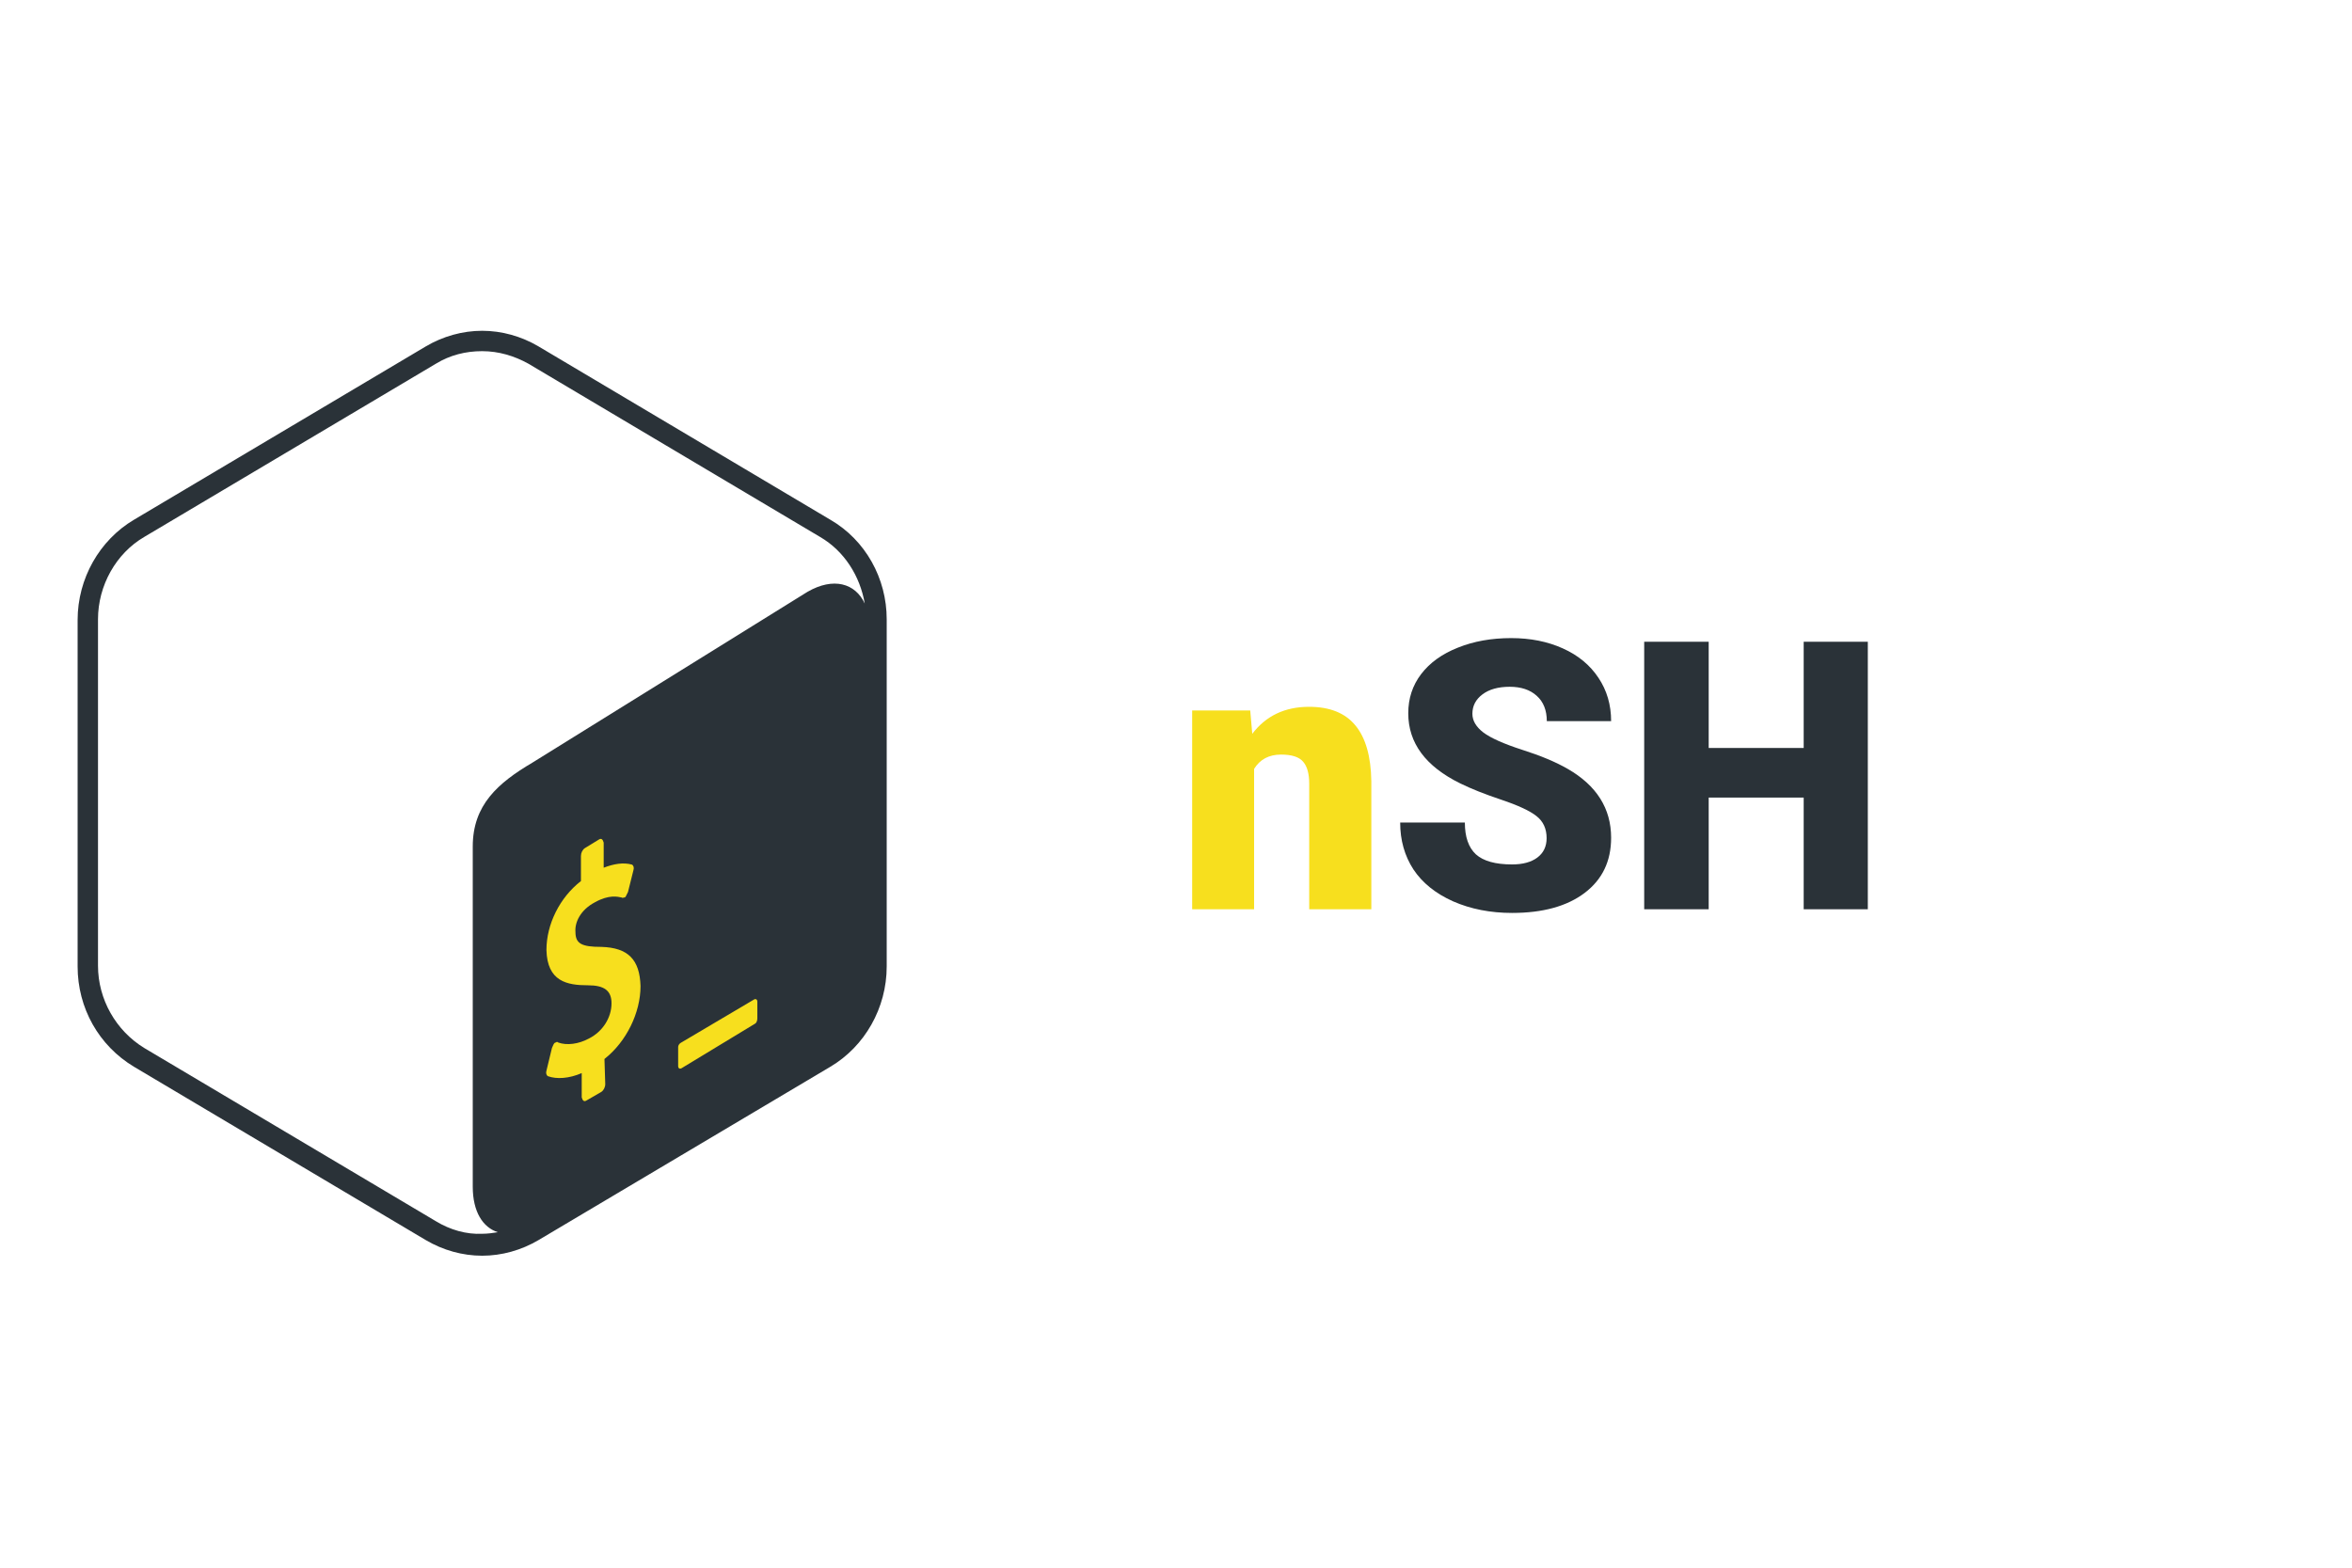 <svg width="300" height="200" viewBox="0 0 300 200" fill="none" xmlns="http://www.w3.org/2000/svg">
<path d="M105.9 66.3L68.7 44.2C66.5 42.9 64 42.2 61.5 42.2C59 42.2 56.5 42.9 54.3 44.2L17.1 66.3C12.7 68.9 9.9 73.8 9.9 79.1V123.3C9.9 128.6 12.6 133.4 17.1 136.1L54.3 158.2C56.5 159.5 59 160.2 61.5 160.2C64 160.2 66.5 159.5 68.7 158.2L105.9 136.1C110.3 133.5 113.1 128.6 113.1 123.3V79C113.1 73.8 110.4 68.9 105.9 66.3ZM55.6 155.8L18.4 133.7C14.8 131.5 12.5 127.5 12.5 123.2V79C12.5 74.7 14.8 70.6 18.4 68.5L55.6 46.4C57.4 45.3 59.4 44.8 61.5 44.8C63.6 44.8 65.6 45.4 67.4 46.4L104.6 68.5C107.7 70.3 109.7 73.5 110.3 77C109.1 74.4 106.3 73.6 103 75.5L67.9 97.3C63.5 99.9 60.3 102.7 60.3 108V151.4C60.3 154.6 61.6 156.6 63.5 157.2C62.9 157.3 62.2 157.4 61.5 157.4C59.5 157.5 57.4 156.9 55.6 155.8Z" fill="#2A3238"/>
<path d="M96.2 127.5L86.9 133C86.7 133.1 86.5 133.3 86.5 133.6V136C86.5 136.3 86.7 136.4 86.9 136.3L96.3 130.6C96.5 130.5 96.6 130.2 96.6 129.9V127.8C96.6 127.5 96.4 127.4 96.2 127.5Z" fill="#F7DF1E"/>
<path d="M76.4 107.1C76.7 106.9 76.9 107.1 77 107.5V110.7C78.3 110.2 79.5 110 80.6 110.3C80.8 110.4 80.9 110.7 80.8 111L80.1 113.8C80 114 79.9 114.2 79.8 114.4C79.7 114.5 79.7 114.5 79.6 114.5C79.5 114.5 79.4 114.6 79.3 114.5C78.8 114.4 77.7 114.1 75.9 115.1C74 116.1 73.3 117.7 73.4 118.9C73.4 120.4 74.2 120.8 76.7 120.8C80.1 120.9 81.6 122.4 81.7 125.8C81.7 129.2 79.9 132.9 77.1 135.1L77.2 138.3C77.2 138.7 77 139.1 76.7 139.3L74.8 140.4C74.5 140.6 74.3 140.4 74.2 140V136.9C72.6 137.6 71 137.7 69.9 137.3C69.7 137.2 69.6 136.9 69.7 136.6L70.4 133.7C70.5 133.5 70.6 133.2 70.7 133.1C70.8 133 70.8 133 70.9 133C71 132.9 71.1 132.9 71.2 133C72.3 133.4 73.8 133.2 75.1 132.5C76.9 131.6 78 129.8 78 128C78 126.4 77.1 125.7 75 125.7C72.3 125.7 69.8 125.2 69.7 121.2C69.7 117.9 71.4 114.5 74.1 112.4V109.2C74.1 108.8 74.3 108.4 74.6 108.2L76.4 107.1Z" fill="#F7DF1E"/>
<path d="M159.469 90.641L159.727 93.617C161.477 91.32 163.891 90.172 166.969 90.172C169.609 90.172 171.578 90.961 172.875 92.539C174.188 94.117 174.867 96.492 174.914 99.664V116H166.992V99.992C166.992 98.711 166.734 97.773 166.219 97.18C165.703 96.57 164.766 96.266 163.406 96.266C161.859 96.266 160.711 96.875 159.961 98.094V116H152.062V90.641H159.469Z" fill="#F7DF1E"/>
<path d="M197.273 106.93C197.273 105.727 196.844 104.789 195.984 104.117C195.141 103.445 193.648 102.75 191.508 102.031C189.367 101.312 187.617 100.617 186.258 99.945C181.836 97.773 179.625 94.789 179.625 90.992C179.625 89.102 180.172 87.438 181.266 86C182.375 84.547 183.938 83.422 185.953 82.625C187.969 81.812 190.234 81.406 192.75 81.406C195.203 81.406 197.398 81.844 199.336 82.719C201.289 83.594 202.805 84.844 203.883 86.469C204.961 88.078 205.5 89.922 205.5 92H197.297C197.297 90.609 196.867 89.531 196.008 88.766C195.164 88 194.016 87.617 192.562 87.617C191.094 87.617 189.93 87.945 189.07 88.602C188.227 89.242 187.805 90.062 187.805 91.062C187.805 91.938 188.273 92.734 189.211 93.453C190.148 94.156 191.797 94.891 194.156 95.656C196.516 96.406 198.453 97.219 199.969 98.094C203.656 100.219 205.5 103.148 205.5 106.883C205.5 109.867 204.375 112.211 202.125 113.914C199.875 115.617 196.789 116.469 192.867 116.469C190.102 116.469 187.594 115.977 185.344 114.992C183.109 113.992 181.422 112.633 180.281 110.914C179.156 109.18 178.594 107.188 178.594 104.938H186.844C186.844 106.766 187.312 108.117 188.25 108.992C189.203 109.852 190.742 110.281 192.867 110.281C194.227 110.281 195.297 109.992 196.078 109.414C196.875 108.82 197.273 107.992 197.273 106.93ZM238.242 116H230.062V101.75H217.945V116H209.719V81.875H217.945V95.422H230.062V81.875H238.242V116Z" fill="#2A3238"/>
</svg>
